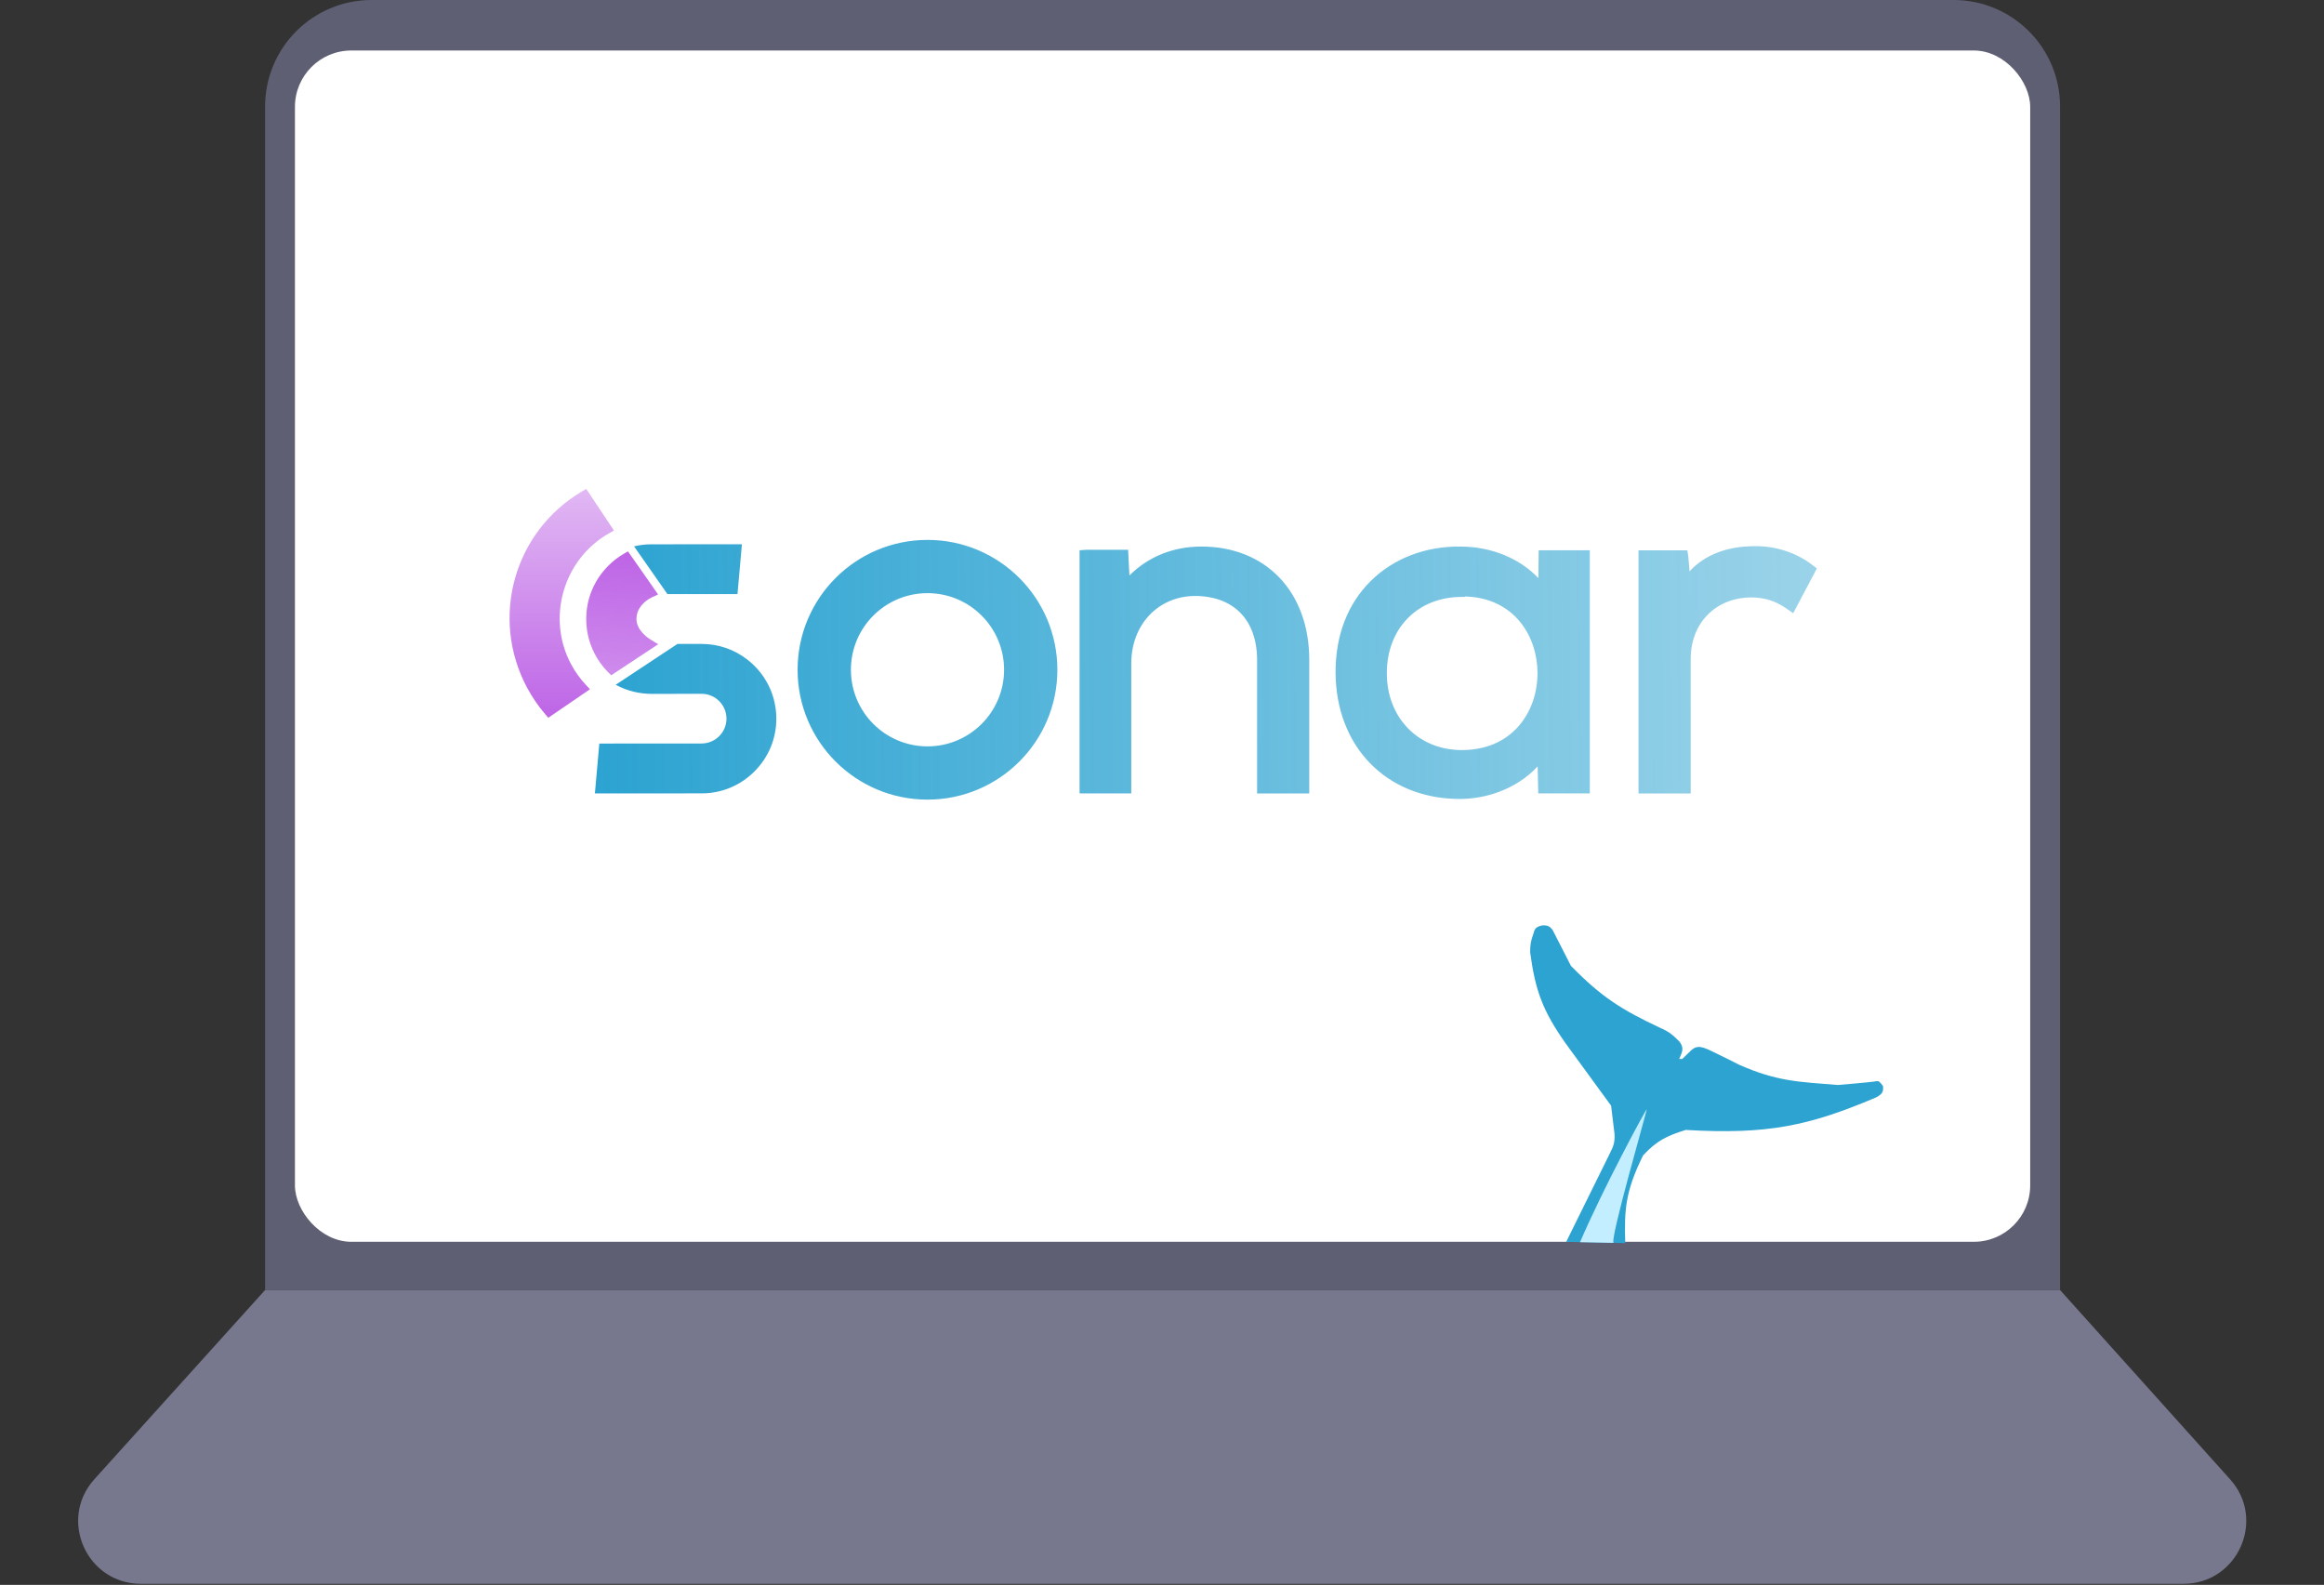 <svg width="371" height="253" viewBox="0 0 371 253" fill="none" xmlns="http://www.w3.org/2000/svg">
<rect x="0" y="0" width="371" height="253" fill="#333333" stroke="none"/>
<path d="M42.322 17C42.322 7.611 49.933 0 59.322 0H311.863C321.251 0 328.863 7.611 328.863 17V205.928H42.322V17Z" fill="#5F5F74"/>
<path d="M42.322 205.93H328.862L356.011 236.148C361.795 242.585 357.226 252.831 348.572 252.831H22.493C13.829 252.831 9.264 242.564 15.069 236.132L42.322 205.93Z" fill="#77778D"/>
<rect x="47.084" y="8.062" width="277.013" height="190.172" rx="9" fill="white"/>
<path d="M91.175 106.048C87.211 98.667 89.914 89.293 97.196 85.151L98.009 84.687L93.582 78.047L92.872 78.468C82.013 84.911 78.186 98.678 84.162 109.814C84.982 111.333 85.943 112.738 87.021 113.991L87.53 114.579L94.185 110.027L93.491 109.287C92.587 108.318 91.809 107.229 91.175 106.048Z" fill="url(#paint0_linear_201_1754)"/>
<path d="M97.573 107.8L105.075 102.842L103.902 102.128C103.363 101.802 101.605 100.59 101.605 98.817C101.601 97.113 102.899 95.898 104.114 95.332L105.056 94.895L100.249 88.016L99.558 88.418C98.666 88.934 97.838 89.576 97.102 90.32C94.828 92.598 93.578 95.624 93.586 98.832C93.582 100.685 94.015 102.534 94.835 104.175C95.408 105.336 96.16 106.388 97.071 107.303L97.573 107.8Z" fill="url(#paint1_linear_201_1754)"/>
<path fill-rule="evenodd" clip-rule="evenodd" d="M127.328 106.918C127.328 95.467 136.615 86.188 148.066 86.188C159.509 86.188 168.796 95.467 168.796 106.918C168.796 118.369 159.513 127.648 148.066 127.648C136.615 127.648 127.328 118.369 127.328 106.918ZM135.837 106.918C135.837 113.672 141.312 119.147 148.066 119.147C154.817 119.147 160.288 113.668 160.288 106.918C160.288 100.163 154.817 94.688 148.066 94.688C141.308 94.688 135.837 100.167 135.837 106.918ZM117.733 94.837L118.439 86.883L103.924 86.89C103.032 86.894 102.155 87.001 101.304 87.198L101.221 87.217L106.548 94.841L117.733 94.837ZM289.287 90.163C286.724 88.2 283.375 87.126 280.091 87.19C275.69 87.19 272.159 88.569 269.714 91.207L269.524 88.891L269.365 87.855H261.57V126.669H269.897V105.191C269.897 99.48 273.849 95.441 279.495 95.368C281.685 95.368 283.398 95.908 285.216 97.164L286.264 97.889L290.042 90.74L289.287 90.163ZM180.298 91.863C183.362 88.833 187.291 87.25 191.817 87.25C202.099 87.25 209.005 94.513 209.009 105.33V126.66H200.683V105.402C200.683 98.974 196.954 95.136 190.712 95.136C184.854 95.2 180.594 99.734 180.594 105.919V126.656H172.34V87.842L173.467 87.766H180.089L180.298 91.863ZM245.584 92.283L245.633 87.844H253.796V126.658H245.565L245.47 122.345C241.958 126.123 236.992 127.543 233.058 127.543C221.372 127.543 213.209 119.198 213.209 107.249C213.209 101.406 215.145 96.398 218.805 92.765C222.427 89.169 227.534 87.18 233.142 87.252C238.066 87.252 242.569 89.124 245.584 92.283ZM242.421 115.929C244.369 113.7 245.443 110.689 245.443 107.451C245.443 101.664 241.825 95.445 233.897 95.218L233.829 95.286H233.358C226.312 95.286 221.391 100.298 221.391 107.473C221.391 114.581 226.425 119.737 233.358 119.737C237.106 119.737 240.242 118.419 242.421 115.929ZM123.934 114.715C123.934 117.9 122.693 120.892 120.445 123.143C118.216 125.383 115.243 126.633 112.081 126.648L94.969 126.659L95.675 118.697L112.009 118.686C114.211 118.675 115.976 116.894 115.972 114.715C115.972 113.526 115.441 112.41 114.514 111.654C113.812 111.074 112.92 110.755 112.001 110.755L104.054 110.766C102.103 110.766 100.182 110.303 98.488 109.418L98.291 109.312L108.159 102.789L112.001 102.793C114.7 102.797 117.237 103.674 119.336 105.318C119.693 105.595 120.061 105.921 120.426 106.278C121.876 107.721 122.932 109.513 123.482 111.461C123.778 112.52 123.934 113.617 123.934 114.715Z" fill="url(#paint2_linear_201_1754)"/>
<path d="M259.453 198.443L250.023 198.246L257.036 184.04C257.619 182.894 257.81 182.238 257.739 181.01L257.193 176.504L249.887 166.493C246.285 161.349 245.095 158.163 244.274 152.022C244.259 150.774 244.403 150.12 244.817 148.989C244.991 148.209 245.262 147.915 246.283 147.715C247.119 147.704 247.447 147.903 247.866 148.473L250.784 154.188C255.657 159.17 258.852 161.172 264.969 164.053C266.487 164.703 267.095 165.257 268.12 166.294C268.878 167.302 268.565 167.931 268.063 169.047L268.542 169.057L270.011 167.638C270.825 166.93 271.472 166.963 273.048 167.702C274.623 168.44 277.637 169.972 277.637 169.972C283.73 172.669 287.212 172.697 293.4 173.202C293.4 173.202 299.006 172.739 299.489 172.604C299.971 172.469 300.171 172.844 300.592 173.352C300.703 174.248 300.506 174.674 299.434 175.213C288.705 179.751 282.174 181.132 269.105 180.378C266.037 181.339 264.47 182.101 262.304 184.44C259.443 190.219 259.288 193.202 259.453 198.443Z" fill="#2CA3D1"/>
<path d="M262.891 177.076C262.859 176.848 255.888 189.752 252.235 198.294L257.615 198.406C256.826 198.367 262.924 177.304 262.891 177.076Z" fill="#C2EEFF"/>
<defs>
<linearGradient id="paint0_linear_201_1754" x1="89.677" y1="78.047" x2="89.677" y2="114.579" gradientUnits="userSpaceOnUse">
<stop stop-color="#BE65E6" stop-opacity="0.46"/>
<stop offset="1" stop-color="#BE65E6"/>
</linearGradient>
<linearGradient id="paint1_linear_201_1754" x1="99.33" y1="88.016" x2="97.292" y2="131.204" gradientUnits="userSpaceOnUse">
<stop offset="0.01" stop-color="#BE65E6"/>
<stop offset="1" stop-color="#BE65E6" stop-opacity="0.46"/>
</linearGradient>
<linearGradient id="paint2_linear_201_1754" x1="94.969" y1="104.436" x2="300.726" y2="102.676" gradientUnits="userSpaceOnUse">
<stop stop-color="#2CA3D1"/>
<stop offset="0.979" stop-color="#2CA3D1" stop-opacity="0.46"/>
</linearGradient>
</defs>
</svg>

